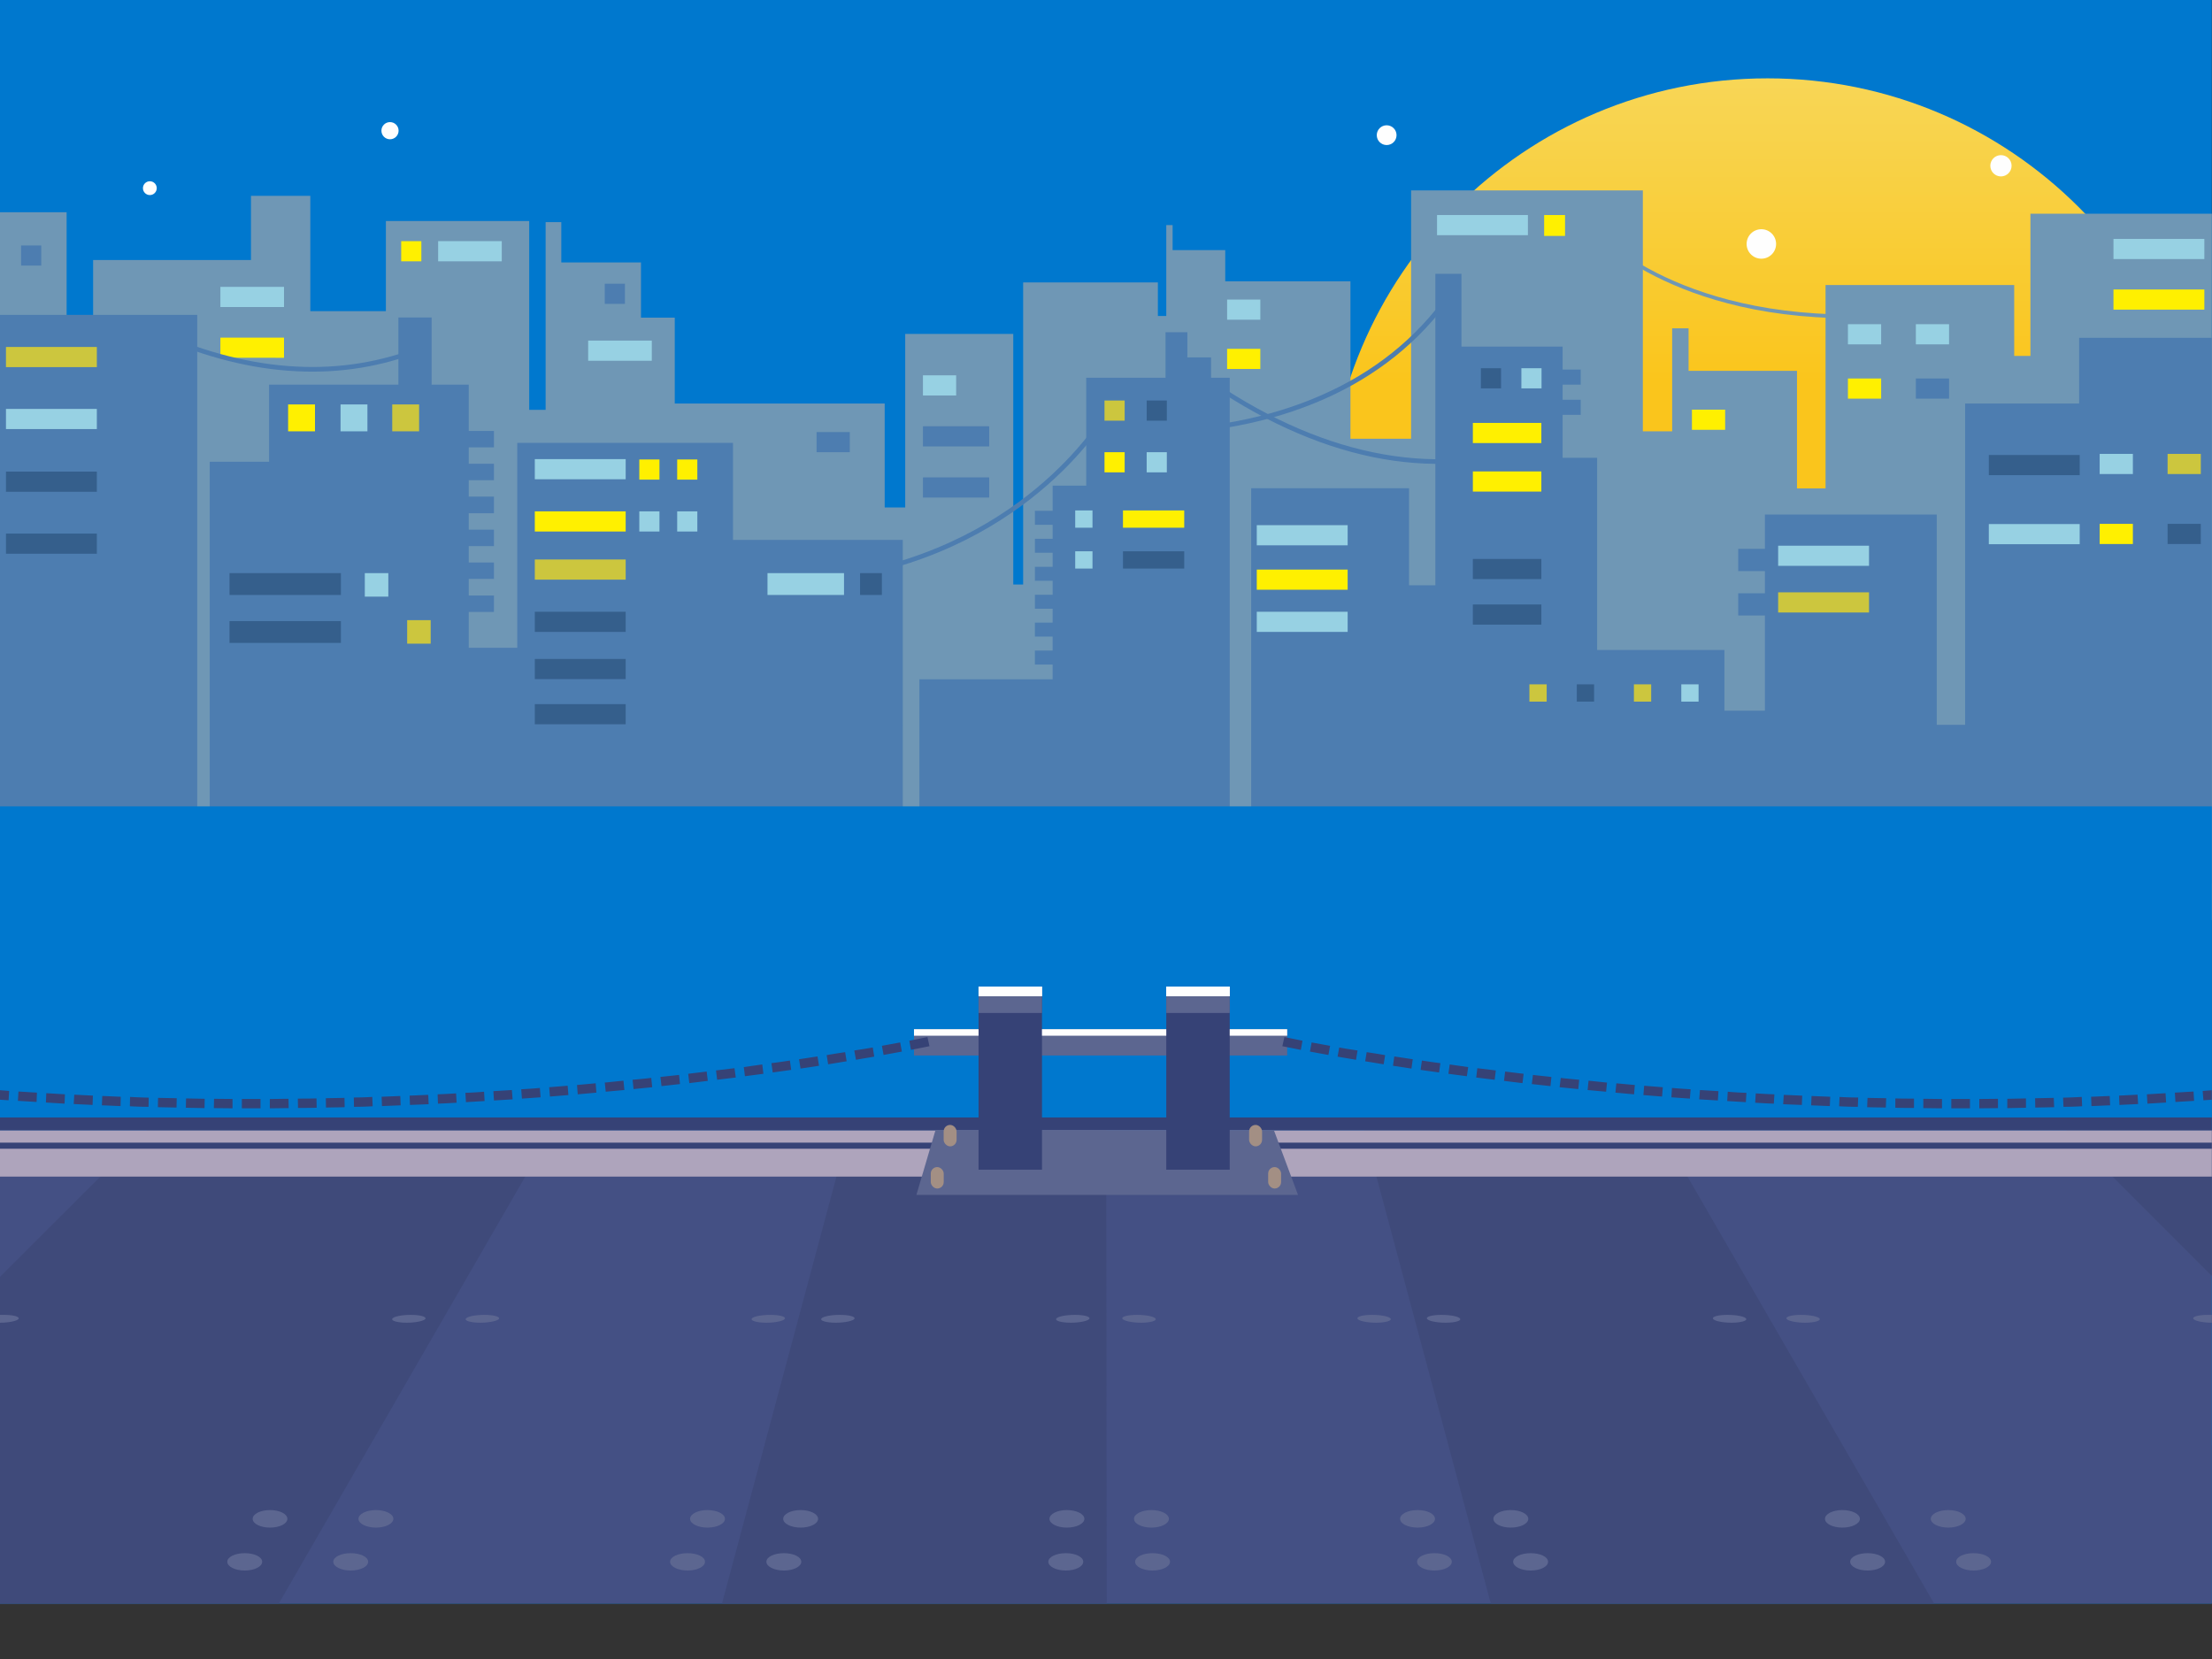<svg width="480" height="360" viewBox="0 0 480 360" xmlns="http://www.w3.org/2000/svg"><rect x="0" y="0" width="480" height="360" fill="#333333" stroke="none"/><defs><linearGradient x1="47.385%" y1="34.241%" x2="47.386%" y2="-7.99%" id="a"><stop stop-color="#FAC51C" offset="0%"/><stop stop-color="#F7DA64" offset="100%"/></linearGradient></defs><g transform="translate(0 -9)" fill="none" fill-rule="evenodd"><path fill="#0078CE" d="M0 0h479.96v356.968H0z"/><path d="M383.563 26c52.762 0 95.522 42.76 95.522 95.563 0 52.762-42.76 95.522-95.522 95.522-52.762 0-95.563-42.76-95.563-95.522C288 68.76 330.8 26 383.563 26z" fill="url(#a)"/><path fill="#6F97B5" d="M479.96 55.378v153.265H0V55.054h14.456v37.861h5.75V65.42h34.257V51.491h12.876v25.024h16.4V56.957h31.098v40.98h3.564V57.2h3.4v8.747h17.291v11.986h7.33v18.626h45.554v22.555h4.454V81.456h23.445v54.381h2.146V70.28h29.236v7.288h1.822v-19.72h1.377v5.426h11.419v6.763h27.17v34.175h13.16V50.317h50.292v52.276h6.358V80.24h3.563v9.232h23.526v25.51h6.196V70.846h40.938v15.388h3.523V55.378z"/><path fill="#4D7DB0" d="M479.96 82.306v118.4l-208.457-8.989v-76.774h34.257v21.056h5.71V68.417h5.669v15.792h21.947v4.98h3.927v3.28h-3.927v3.28h3.927v3.28h-3.927v9.314h7.49v41.707h27.617v13.16h8.787v-20.65h-5.79v-4.819h5.79v-4.818h-5.79v-4.819h5.79v-7.45h37.293v45.635h6.155v-69.73h24.741V82.306zM266.847 199.41l-67.34-4.21v-38.793h28.912v-3.198h-3.847v-3.037h3.847v-3.037h-3.847v-3.037h3.847V141.1h-3.847v-3.037h3.847v-3.037h-3.847v-3.037h3.847v-3.037h-3.847v-3.037h3.847v-3.036h-3.847v-3.037h3.847v-5.467h7.289V90.971h17.21v-9.88h4.737v5.467h5.142v4.413h4.05zm-70.944 3.402l-150.39-4.09v-89.529H58.39V92.47h28.062V77.892h7.208V92.47h8.058v10.042h5.466v3.563h-5.466v3.563h5.466v3.564h-5.466v3.563h5.466v3.604h-5.466v3.563h5.466v3.564h-5.466v3.563h5.466v3.563h-5.466v3.604h5.466v3.564h-5.466v7.774h10.528v-44.46h46.81v21.055h36.847z"/><path fill="#FFF000" d="M47.822 82.265H61.63v4.373H47.822z"/><path fill="#4D7DB0" d="M0 189.207V77.325h42.8v111.882z"/><path fill="#0078CE" d="M479.96 183.983V322.63H0V183.983z"/><path fill="#445084" d="M479.96 254.278v102.69H0v-102.69z"/><path d="M0 356.968v-70.903l31.827-31.787h87.95l-59.281 102.69H0zm479.96-102.69v31.584l-31.585-31.584h31.585zm-156.464 102.69L296 254.278h64.384l59.321 102.69h-96.21zm-166.83 0l27.535-102.69h55.84l.121 102.69h-83.496z" fill="#3F4A7A"/><path fill="#AEA4BC" d="M479.96 254.278v10.042H0v-10.042z"/><path fill="#364276" d="M0 256.951h479.972v1.323H0zm0-5.467h479.972v2.779H0z"/><g transform="translate(198.333 223.099)"><path fill="#5C6690" d="M4.657 31.18H78.11l5.224 14.01H.526zM0 9.232h80.985v5.709H0z"/><path fill="#364276" d="M14.01 0h13.768v39.723H14.01z"/><path fill="#5C6690" d="M14.01 0h13.768v5.71H14.01z"/><path fill="#364276" d="M54.746 0h13.768v39.723H54.746z"/><path fill="#5C6690" d="M54.746 0h13.768v5.71H54.746z"/><rect fill="#A38F84" x="6.438" y="30.005" width="2.809" height="4.652" rx="1.404"/><rect fill="#A38F84" x="72.725" y="30.005" width="2.809" height="4.652" rx="1.404"/><rect fill="#A38F84" x="3.644" y="39.156" width="2.809" height="4.652" rx="1.404"/><rect fill="#A38F84" x="76.855" y="39.156" width="2.809" height="4.652" rx="1.404"/></g><g fill="#FEFEFE"><path d="M212.344 223.099h13.767v2.065h-13.767z"/><path d="M212.344 223.099h13.767v2.065h-13.767zm40.736 0h13.767v2.065h-13.768z"/><path d="M253.08 223.099h13.767v2.065h-13.768z"/></g><path d="M198.333 232.331h14.01v1.417h-14.01v-1.417zm27.778 0h26.968v1.417h-26.968v-1.417zm40.736 0h12.471v1.417h-12.471v-1.417z" fill="#FEFEFE"/><path d="M149.215 346.035c2.066 0 3.766.81 3.766 1.862 0 1.053-1.7 1.903-3.766 1.903-2.105 0-3.806-.85-3.806-1.903s1.7-1.862 3.806-1.862zm100.868 0c-2.065 0-3.766.81-3.766 1.862 0 1.053 1.7 1.903 3.766 1.903 2.105 0 3.806-.85 3.806-1.903s-1.7-1.862-3.806-1.862zm-.243-9.354c-2.065 0-3.766.85-3.766 1.903s1.7 1.903 3.766 1.903c2.105 0 3.806-.85 3.806-1.903s-1.7-1.903-3.806-1.903zm61.427 9.354c-2.106 0-3.766.81-3.766 1.862 0 1.053 1.66 1.903 3.766 1.903s3.766-.85 3.766-1.903-1.66-1.862-3.766-1.862zm-3.644-9.354c-2.106 0-3.807.85-3.807 1.903s1.701 1.903 3.807 1.903c2.105 0 3.766-.85 3.766-1.903s-1.66-1.903-3.766-1.903zm120.627 9.354c-2.065 0-3.765.81-3.765 1.862 0 1.053 1.7 1.903 3.765 1.903 2.106 0 3.807-.85 3.807-1.903s-1.701-1.862-3.807-1.862zm-5.466-9.354c-2.106 0-3.806.85-3.806 1.903s1.7 1.903 3.806 1.903c2.065 0 3.766-.85 3.766-1.903s-1.701-1.903-3.766-1.903zm-17.533 9.354c-2.066 0-3.766.81-3.766 1.862 0 1.053 1.7 1.903 3.766 1.903 2.105 0 3.806-.85 3.806-1.903s-1.7-1.862-3.806-1.862zm-5.467-9.354c-2.106 0-3.766.85-3.766 1.903s1.66 1.903 3.766 1.903 3.806-.85 3.806-1.903-1.7-1.903-3.806-1.903zm-67.623 9.354c-2.105 0-3.806.81-3.806 1.862 0 1.053 1.7 1.903 3.806 1.903s3.766-.85 3.766-1.903-1.66-1.862-3.766-1.862zm-4.332-9.354c-2.066 0-3.766.85-3.766 1.903s1.7 1.903 3.766 1.903c2.105 0 3.806-.85 3.806-1.903s-1.7-1.903-3.806-1.903zM89.124 294.325c1.984 0 3.402.365 3.2.85-.244.446-2.066.851-4.05.851s-3.401-.405-3.158-.85c.243-.486 2.024-.85 4.008-.85zm78.03 0c1.984 0 3.401.365 3.158.85-.243.446-2.025.851-4.009.851-1.984 0-3.401-.405-3.199-.85.243-.486 2.066-.85 4.05-.85zm-62.076 0c1.985 0 3.442.365 3.2.85-.244.446-2.066.851-4.05.851s-3.401-.405-3.158-.85c.243-.486 2.024-.85 4.008-.85zm77.139 0c1.984 0 3.442.365 3.199.85-.243.446-2.065.851-4.05.851-1.984 0-3.4-.405-3.158-.85.243-.486 2.025-.85 4.009-.85zm51.02 0c1.985 0 3.402.365 3.16.85-.244.446-2.025.851-4.01.851-2.024 0-3.441-.405-3.199-.85.243-.486 2.066-.85 4.05-.85zm-232.387 0c1.984 0 3.402.365 3.2.85-.244.446-2.066.851-4.05.851v-1.7h.85zm389.985 0c-1.984 0-3.401.365-3.158.85.243.446 2.024.851 4.009.851 1.984 0 3.4-.405 3.198-.85-.243-.486-2.065-.85-4.049-.85zm-78.03 0c-1.983 0-3.4.365-3.158.85.243.446 2.025.851 4.05.851 1.984 0 3.401-.405 3.158-.85-.243-.486-2.025-.85-4.05-.85zm62.076 0c-1.984 0-3.401.365-3.158.85.202.446 2.024.851 4.008.851 1.985 0 3.402-.405 3.2-.85-.244-.486-2.066-.85-4.05-.85zm-77.138 0c-1.985 0-3.402.365-3.159.85.203.446 2.025.851 4.009.851 1.984 0 3.401-.405 3.199-.85-.243-.486-2.065-.85-4.05-.85zm-50.98 0c-2.025 0-3.443.365-3.2.85.243.446 2.065.851 4.05.851 1.984 0 3.401-.405 3.158-.85-.243-.486-2.025-.85-4.009-.85zm232.346 0c-1.984 0-3.401.365-3.158.85.243.446 2.024.851 4.009.851v-1.7h-.85zm-247.815 51.71c2.065 0 3.766.81 3.766 1.862 0 1.053-1.7 1.903-3.766 1.903-2.106 0-3.806-.85-3.806-1.903s1.7-1.862 3.806-1.862zm.203-9.354c2.105 0 3.806.85 3.806 1.903s-1.7 1.903-3.806 1.903c-2.066 0-3.766-.85-3.766-1.903s1.7-1.903 3.766-1.903zm-61.387 9.354c2.065 0 3.765.81 3.765 1.862 0 1.053-1.7 1.903-3.765 1.903-2.106 0-3.807-.85-3.807-1.903s1.701-1.862 3.807-1.862zm3.644-9.354c2.065 0 3.766.85 3.766 1.903s-1.7 1.903-3.766 1.903c-2.106 0-3.806-.85-3.806-1.903s1.7-1.903 3.806-1.903zm-120.628 9.354c2.065 0 3.766.81 3.766 1.862 0 1.053-1.7 1.903-3.766 1.903-2.105 0-3.806-.85-3.806-1.903s1.7-1.862 3.806-1.862zm5.467-9.354c2.105 0 3.766.85 3.766 1.903s-1.66 1.903-3.766 1.903-3.766-.85-3.766-1.903 1.66-1.903 3.766-1.903zm17.493 9.354c2.105 0 3.806.81 3.806 1.862 0 1.053-1.7 1.903-3.806 1.903-2.065 0-3.766-.85-3.766-1.903s1.7-1.862 3.766-1.862zm77.422-9.354c2.105 0 3.806.85 3.806 1.903s-1.7 1.903-3.806 1.903c-2.065 0-3.766-.85-3.766-1.903s1.7-1.903 3.766-1.903zm-71.915 0c2.065 0 3.766.85 3.766 1.903s-1.701 1.903-3.766 1.903c-2.106 0-3.807-.85-3.807-1.903s1.701-1.903 3.807-1.903z" fill="#5C6690"/><path fill="#97D1E3" d="M233.319 119.762h3.75v3.75h-3.75z"/><path fill="#FFF000" d="M243.685 119.762h13.289v3.75h-13.289z"/><path fill="#97D1E3" d="M233.319 128.629h3.75v3.75h-3.75z"/><path fill="#355F8C" d="M243.685 128.629h13.289v3.75h-13.289z"/><path d="M314.992 73.317c-7.045 10.001-16.48 17.33-27.535 22.23-11.823 5.264-25.47 7.734-40.006 7.815v-1.012c14.415-.081 27.9-2.51 39.601-7.734 10.893-4.819 20.166-12.027 27.13-21.907l.81.608z" fill="#4D7DB0" fill-rule="nonzero"/><path d="M333.376 106.035c-11.54 4.09-23.486 4.575-35.31 2.186-12.674-2.591-25.267-8.503-37.131-16.885l.567-.81c11.783 8.3 24.214 14.132 36.726 16.683 11.703 2.389 23.446 1.903 34.824-2.106l.324.932zM91.837 85.019c-8.949 3.604-18.221 5.021-27.575 4.535-9.88-.486-19.882-3.118-29.681-7.41l.405-.931c9.677 4.251 19.558 6.843 29.316 7.329 9.233.486 18.384-.932 27.17-4.454l.365.93zm148.73 13.889c-.04.08-16.278 28.952-57.419 35.714l-.162-.971c40.655-6.722 56.65-35.189 56.73-35.27l.85.527z" fill="#4D7DB0" fill-rule="nonzero"/><path d="M347.508 60.075c.081.081 20.044 20.935 66.367 16.562l.081.81c-46.688 4.413-66.974-16.724-67.015-16.805l.567-.567z" fill="#6F97B5" fill-rule="nonzero"/><path fill="#CCC63E" d="M239.676 95.911h4.373v4.373h-4.373z"/><path fill="#355F8C" d="M248.827 95.911h4.373v4.373h-4.373z"/><path fill="#FFF000" d="M239.676 107.128h4.373v4.373h-4.373z"/><path fill="#97D1E3" d="M248.827 107.128h4.373v4.373h-4.373zm23.891 15.833h19.72v4.373h-19.72z"/><path fill="#FFF000" d="M272.718 132.598h19.72v4.373h-19.72z"/><path fill="#97D1E3" d="M272.718 141.749h19.72v4.373h-19.72z"/><path fill="#355F8C" d="M116.052 141.749h19.72v4.373h-19.72zm70.579-8.382h4.738v4.738h-4.738z"/><path fill="#97D1E3" d="M166.546 133.367h16.602v4.738h-16.602z"/><path fill="#CCC63E" d="M116.052 130.411h19.72v4.373h-19.72z"/><path fill="#FFF000" d="M116.052 119.964h19.72v4.373h-19.72z"/><path fill="#97D1E3" d="M116.052 108.626h19.72v4.373h-19.72zm30.896 11.338h4.373v4.373h-4.373zm-8.22 0h4.373v4.373h-4.373z"/><path fill="#FFF000" d="M146.948 108.707h4.373v4.373h-4.373zm-8.22 0h4.373v4.373h-4.373zM62.521 96.762h5.831v5.831h-5.831z"/><path fill="#97D1E3" d="M73.899 96.762h5.831v5.831h-5.831z"/><path fill="#CCC63E" d="M85.116 96.762h5.831v5.831h-5.831z"/><path fill="#97D1E3" d="M385.855 127.415h19.72v4.373h-19.72z"/><path fill="#CCC63E" d="M385.855 137.538h19.72v4.373h-19.72z"/><path d="M197.685 236.826c1.336-.284 2.713-.527 4.009-.81l-.445-1.984c-1.256.283-2.632.526-3.928.81l.364 1.984zM0 247.637l1.863.122.121-2.025L0 245.572v2.065zm3.887.243l4.05.243.08-2.024-4.008-.243-.122 2.024zm6.074.365l4.05.243.08-2.025-4.049-.243-.08 2.025zm6.034.324c1.376.08 2.713.121 4.09.202l.08-2.024-4.049-.203-.121 2.025zm6.114.283c1.336.04 2.673.122 4.05.162l.04-2.024c-1.337-.041-2.673-.122-4.009-.162l-.081 2.024zm6.074.203a67.39 67.39 0 0 0 4.05.121l.04-1.984c-1.337-.04-2.673-.081-4.05-.162l-.04 2.025zm6.074.202l4.05.081.04-2.025-4.05-.08-.04 2.024zm6.074.122l4.049.08.04-2.024-4.049-.081-.04 2.025zm6.074.08l4.049.041v-2.025l-4.009-.04-.04 2.025zm6.073.041h4.05v-2.025h-4.05v2.025zm6.074 0c1.377 0 2.713-.04 4.09-.04l-.04-2.025c-1.337 0-2.713.04-4.05.04v2.025zm6.115-.08c1.336 0 2.672 0 4.049-.041l-.04-2.025c-1.337.04-2.713.04-4.05.04l.04 2.025zm6.074-.082c1.336-.04 2.713-.04 4.049-.08l-.04-2.026c-1.377.041-2.714.041-4.05.081l.04 2.025zm6.074-.162c1.336 0 2.713-.04 4.049-.121l-.081-2.025a66.251 66.251 0 0 1-4.009.122l.04 2.024zm6.073-.162l4.05-.162-.081-2.024-4.05.162.081 2.024zm6.074-.243l4.05-.162-.081-2.024c-1.337.04-2.713.121-4.05.162l.081 2.024zm6.074-.283c1.377-.04 2.713-.122 4.05-.203l-.122-2.024c-1.336.08-2.672.162-4.009.202l.081 2.025zm6.074-.324l4.05-.243-.122-2.025a65.89 65.89 0 0 1-4.05.243l.122 2.025zm6.074-.365l4.05-.243-.163-2.024-4.008.243.121 2.024zm6.074-.405l4.05-.283-.163-2.025c-1.336.122-2.672.203-4.049.284l.162 2.024zm6.074-.445l4.009-.324-.162-2.025-4.01.324.163 2.025zm6.033-.486c1.377-.121 2.713-.243 4.05-.364l-.162-2.025c-1.377.122-2.713.243-4.05.365l.162 2.024zm6.074-.567c1.336-.121 2.673-.243 4.05-.364l-.203-2.025c-1.336.122-2.713.284-4.05.405l.203 1.984zm6.034-.567l4.049-.405-.203-2.024c-1.336.162-2.672.283-4.049.405l.203 2.024zm6.073-.648l4.01-.445-.203-1.984c-1.336.162-2.713.283-4.05.445l.243 1.984zm6.034-.647l4.009-.486-.243-2.025-4.01.486.244 2.025zm6.033-.73c1.337-.161 2.673-.323 4.05-.485l-.284-2.025-4.009.486.243 2.025zm6.034-.769l4.008-.526-.242-2.025-4.01.567.244 1.984zm6.033-.81c1.336-.202 2.673-.364 4.009-.566l-.284-2.025a136.28 136.28 0 0 1-4.008.567l.283 2.024zm6.034-.85l4.008-.607-.324-2.025-4.008.608.324 2.024zm5.992-.931c1.337-.203 2.673-.446 4.01-.648l-.325-1.984c-1.336.202-2.672.405-4.009.648l.324 1.984zm6.034-.972c1.296-.243 2.632-.445 3.968-.688l-.324-1.985c-1.336.243-2.672.446-4.009.648l.365 2.025zm5.993-1.053c1.296-.243 2.632-.486 3.968-.729l-.364-1.984c-1.337.243-2.673.486-3.969.729l.365 1.984zm90.541-1.093c-1.336-.284-2.672-.527-4.008-.81l.445-1.984c1.296.283 2.672.526 3.928.81l-.365 1.984zm197.686 10.811l-1.823.122-.162-2.025 1.985-.162v2.065zm-3.847.243l-4.05.243-.121-2.024c1.336-.081 2.672-.162 4.05-.243l.12 2.024zm-6.074.365l-4.05.243-.12-2.025 4.048-.243.122 2.025zm-6.074.324c-1.377.08-2.713.121-4.05.202l-.08-2.024 4.008-.203.122 2.025zm-6.074.283c-1.377.04-2.713.122-4.05.162l-.08-2.024c1.336-.041 2.713-.122 4.049-.162l.081 2.024zm-6.074.203a68.619 68.619 0 0 1-4.05.121l-.08-1.984a130.1 130.1 0 0 0 4.05-.162l.08 2.025zm-6.074.202l-4.09.081-.04-2.025 4.05-.08.08 2.024zm-6.114.122l-4.05.08v-2.024l4.05-.081v2.025zm-6.074.08l-4.05.041v-2.025l4.05-.04v2.025zm-6.074.041h-4.05v-2.025h4.05v2.025zm-6.074 0c-1.377 0-2.713-.04-4.05-.04v-2.025c1.378 0 2.714.04 4.05.04v2.025zm-6.074-.08c-1.377 0-2.713 0-4.049-.041v-2.025c1.377.04 2.713.04 4.05.04v2.025zm-6.114-.082c-1.336-.04-2.673-.04-4.05-.08l.082-2.026c1.336.041 2.672.041 4.049.081l-.081 2.025zm-6.074-.162c-1.336 0-2.673-.04-4.05-.121l.082-2.025c1.336.081 2.672.122 4.049.122l-.081 2.024zm-6.074-.162l-4.05-.162.082-2.024 4.049.162-.081 2.024zm-6.074-.243l-4.05-.162.122-2.024c1.337.04 2.673.121 4.01.162l-.082 2.024zm-6.074-.283c-1.336-.04-2.713-.122-4.049-.203l.121-2.024c1.337.08 2.673.162 4.05.202l-.122 2.025zm-6.074-.324c-1.336-.081-2.672-.162-4.049-.243l.122-2.025c1.376.122 2.713.203 4.049.243l-.122 2.025zm-6.074-.365a2260.62 2260.62 0 0 0-4.049-.243l.162-2.024 4.009.243-.122 2.024zm-6.073-.405l-4.01-.283.122-2.025a146.2 146.2 0 0 0 4.05.284l-.162 2.024zm-6.034-.445l-4.05-.324.163-2.025 4.05.324-.163 2.025zm-6.074-.486c-1.336-.121-2.672-.243-4.049-.364l.202-2.025 4.01.365-.163 2.024zm-6.074-.567l-4.008-.364.202-2.025c1.336.122 2.673.284 4.009.405l-.203 1.984zm-6.033-.567l-4.05-.405.244-2.024c1.336.162 2.672.283 4.008.405l-.202 2.024zm-6.033-.648l-4.05-.445.243-1.984c1.336.162 2.673.283 4.009.445l-.202 1.984zm-6.074-.647l-4.01-.486.244-2.025 4.009.486-.243 2.025zm-6.034-.73l-4.009-.485.243-2.025 4.01.486-.244 2.025zm-6.033-.769l-4.009-.526.283-2.025 4.01.567-.284 1.984zm-6.034-.81c-1.336-.202-2.672-.364-4.008-.566l.283-2.025c1.336.202 2.673.405 4.009.567l-.284 2.024zm-5.993-.85l-4.008-.607.283-2.025 4.009.608-.284 2.024zm-6.033-.931c-1.336-.203-2.672-.446-4.009-.648l.324-1.984c1.337.202 2.673.405 4.009.648l-.324 1.984zm-5.993-.972c-1.336-.243-2.672-.445-4.009-.688l.365-1.985c1.296.243 2.632.446 3.968.648l-.324 2.025zm-5.993-1.053l-4.009-.729.365-1.984 4.009.729-.365 1.984z" fill="#364276" fill-rule="nonzero"/><path fill="#97D1E3" d="M311.834 55.662h19.72v4.373h-19.72z"/><path fill="#FFF000" d="M335.077 55.662h4.535v4.535h-4.535z"/><path fill="#355F8C" d="M116.052 151.994h19.72v4.373h-19.72zm0 9.799h19.72v4.373h-19.72zm-66.246-28.426H73.98v4.738H49.806zm0 10.407H73.98v4.738H49.806z"/><path fill="#97D1E3" d="M79.163 133.367h5.102v5.102h-5.102z"/><path fill="#CCC63E" d="M88.355 143.571h5.102v5.102h-5.102z"/><circle fill="#FEFEFE" cx="84.63" cy="37.359" r="1.863"/><circle fill="#FEFEFE" cx="382.21" cy="61.938" r="3.199"/><circle fill="#FEFEFE" cx="434.203" cy="44.972" r="2.308"/><circle fill="#FEFEFE" cx="32.516" cy="49.831" r="1.498"/><circle fill="#FEFEFE" cx="300.901" cy="38.331" r="2.146"/><path fill="#CCC63E" d="M1.296 84.29h19.72v4.373H1.296z"/><path fill="#97D1E3" d="M1.296 97.734h19.72v4.373H1.296z"/><path fill="#355F8C" d="M1.296 111.339h19.72v4.373H1.296zm0 13.444h19.72v4.373H1.296z"/><path fill="#97D1E3" d="M330.137 88.906h4.373v4.373h-4.373z"/><path fill="#FFF000" d="M319.609 100.771h14.861v4.373h-14.861z"/><path fill="#355F8C" d="M321.35 88.906h4.373v4.373h-4.373z"/><path fill="#FFF000" d="M319.609 111.299h14.861v4.373h-14.861z"/><path fill="#355F8C" d="M319.609 130.29h14.861v4.373h-14.861zm0 9.88h14.861v4.373h-14.861z"/><path fill="#97D1E3" d="M364.839 157.501h3.75v3.75h-3.75z"/><path fill="#CCC63E" d="M354.554 157.501h3.75v3.75h-3.75z"/><path fill="#355F8C" d="M342.163 157.501h3.75v3.75h-3.75z"/><path fill="#CCC63E" d="M331.878 157.501h3.75v3.75h-3.75z"/><path fill="#FFF000" d="M87.059 61.331h4.373v4.373h-4.373z"/><path fill="#97D1E3" d="M95.077 61.331h13.808v4.373H95.077zm-47.255 9.92H61.63v4.373H47.822zm79.811 11.662h13.808v4.373h-13.808z"/><path fill="#4D7DB0" d="M131.237 70.563h4.373v4.373h-4.373zm69.04 30.936h14.375v4.373h-14.375zm0 11.095h14.375v4.373h-14.375z"/><path fill="#97D1E3" d="M200.277 90.445h7.208v4.373h-7.208zm66.003-16.44h7.208v4.373h-7.208z"/><path fill="#FFF000" d="M266.28 84.695h7.208v4.373h-7.208z"/><path fill="#97D1E3" d="M400.999 79.35h7.208v4.373h-7.208zm14.739 0h7.208v4.373h-7.208z"/><path fill="#FFF000" d="M400.999 91.133h7.208v4.373h-7.208z"/><path fill="#4D7DB0" d="M415.738 91.133h7.208v4.373h-7.208z"/><path fill="#97D1E3" d="M458.62 60.845h19.72v4.373h-19.72z"/><path fill="#FFF000" d="M458.62 71.818h19.72v4.373h-19.72z"/><path fill="#4D7DB0" d="M177.196 102.755h7.208v4.373h-7.208zM4.576 62.262h4.373v4.373H4.576z"/><path fill="#FFF000" d="M367.147 97.896h7.208v4.373h-7.208z"/><path fill="#355F8C" d="M431.571 107.735h19.72v4.373h-19.72z"/><path fill="#97D1E3" d="M431.571 122.718h19.72v4.373h-19.72zm24.052-15.226h7.208v4.373h-7.208z"/><path fill="#CCC63E" d="M470.363 107.492h7.208v4.373h-7.208z"/><path fill="#FFF000" d="M455.623 122.677h7.208v4.373h-7.208z"/><path fill="#355F8C" d="M470.363 122.677h7.208v4.373h-7.208z"/></g></svg>